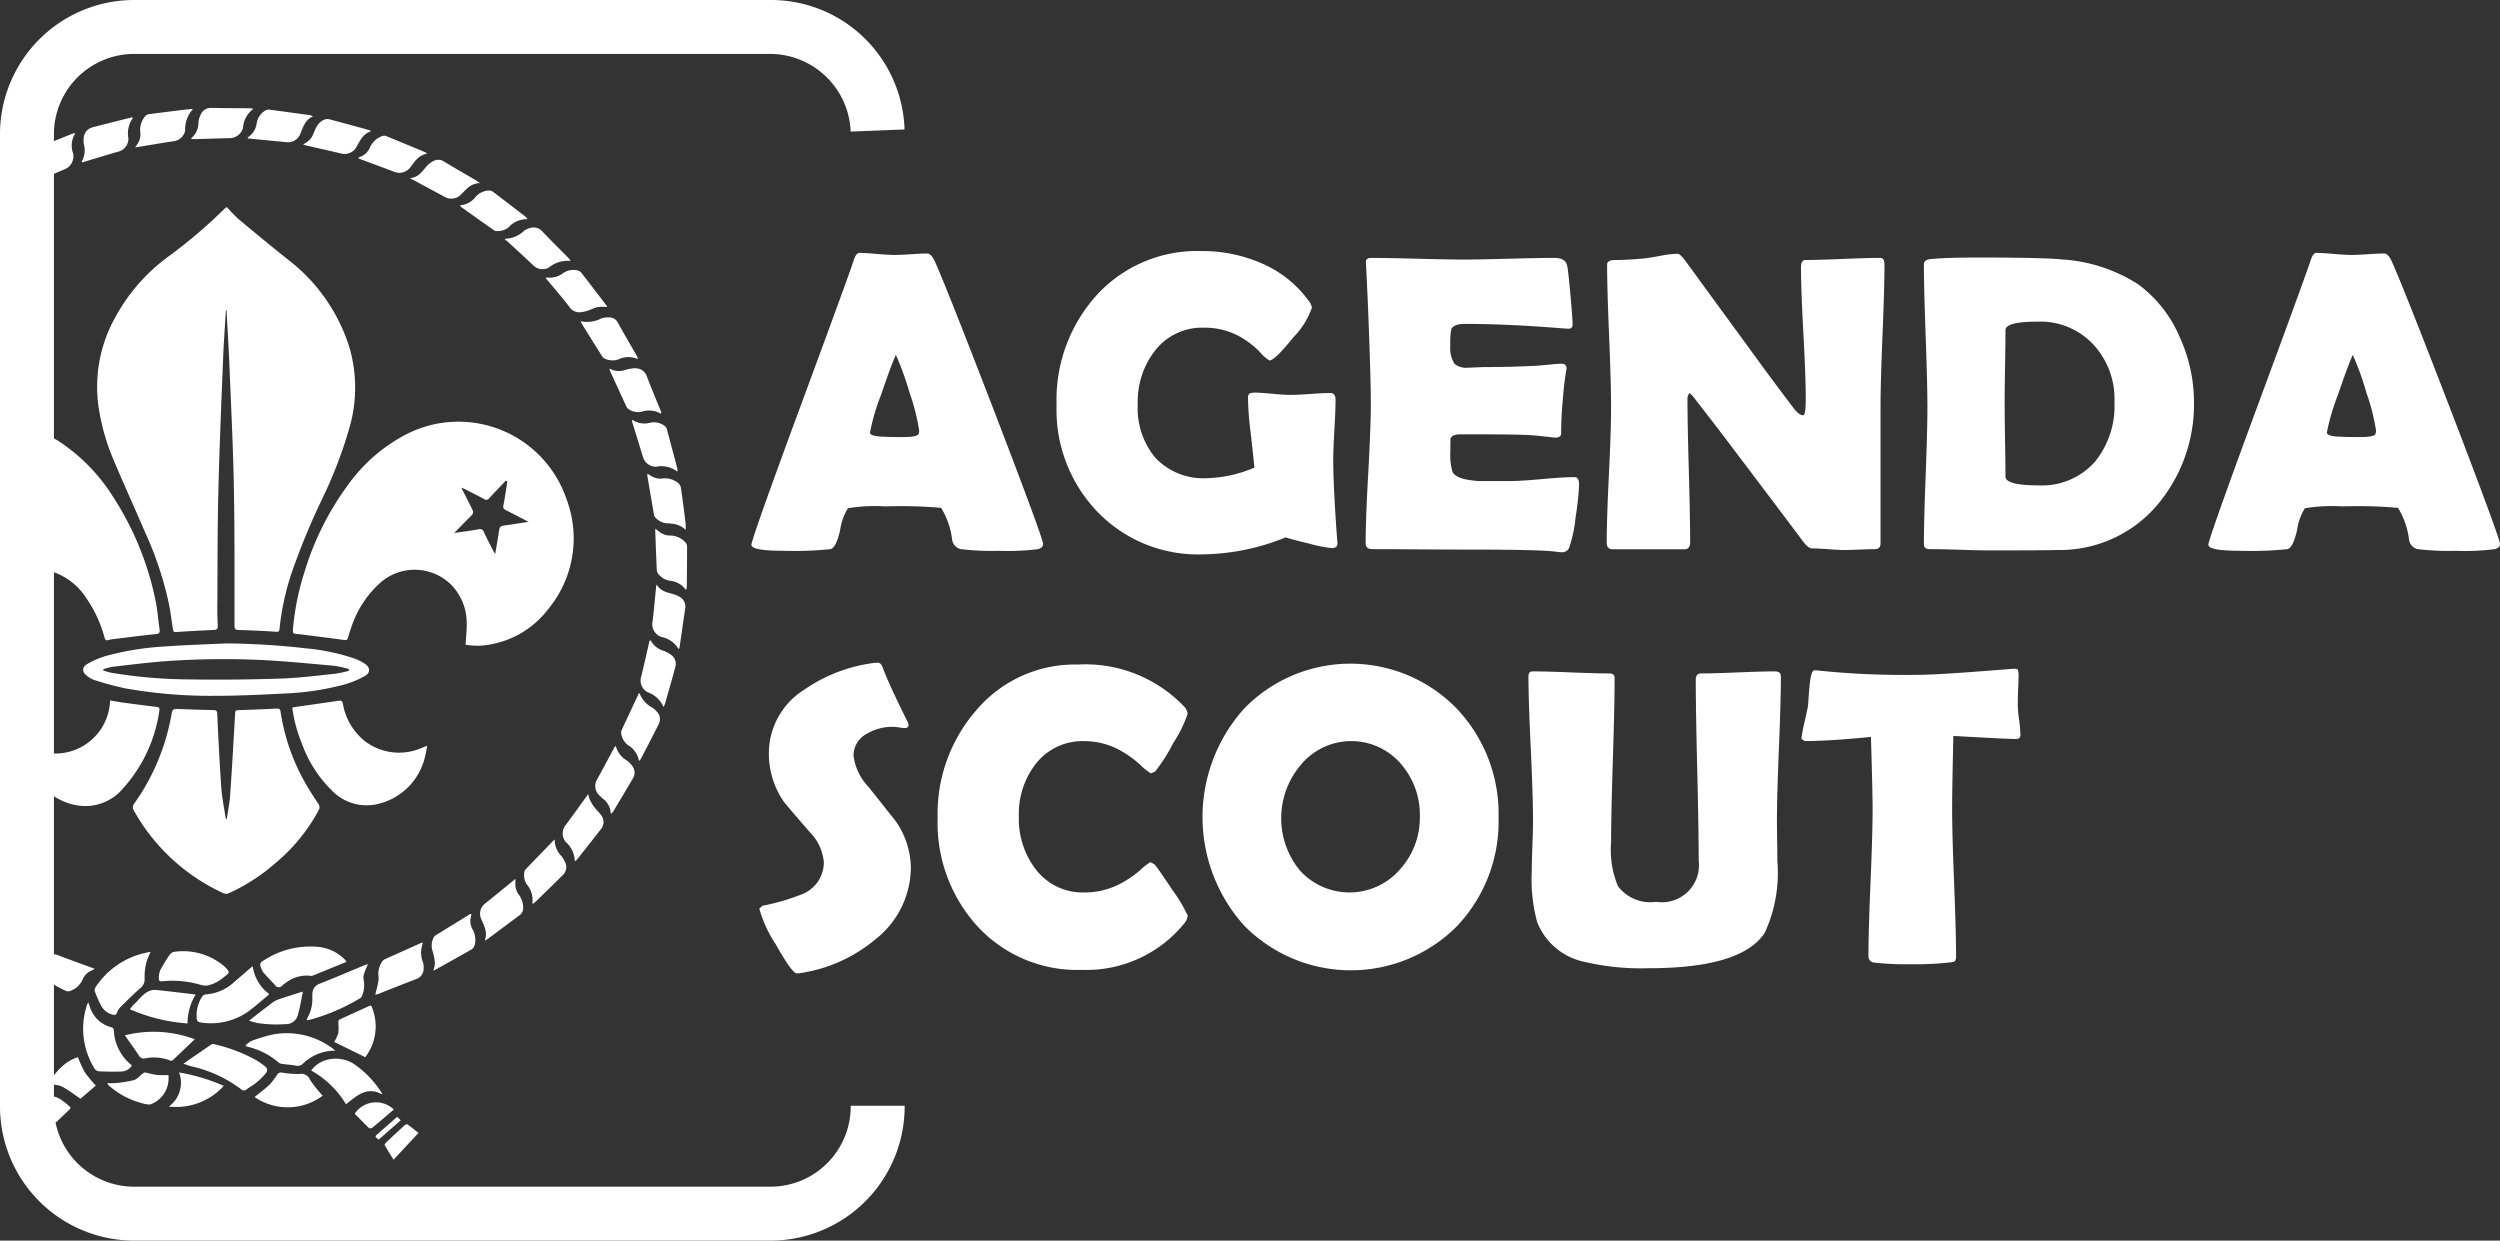 <svg id="Capa_1" data-name="Capa 1" xmlns="http://www.w3.org/2000/svg" xmlns:xlink="http://www.w3.org/1999/xlink" viewBox="0 0 92.696 46"><rect x="0" y="0" width="92.696" height="46" fill="#333333" stroke="none"/><defs><style>.cls-1{fill:none;}.cls-2{fill:#fff;}.cls-3{clip-path:url(#clip-path);}</style><clipPath id="clip-path" transform="translate(-1.228 -1)"><rect class="cls-1" width="36" height="48"/></clipPath></defs><title>mi-agenda-label</title><path class="cls-2" d="M39.904,21.17c0,.093-.064.157-.192.192a8.845,8.845,0,0,1-1.432.061,9.738,9.738,0,0,1-1.417-.061.415.415,0,0,1-.331-.346,2.94,2.94,0,0,0-.408-1.185,16.921,16.921,0,0,0-2.063-.054,6.13,6.13,0,0,0-1.393.068,2.13,2.13,0,0,0-.292.824c-.098.426-.216.657-.354.692a12.965,12.965,0,0,1-1.755.061q-1.177,0-1.177-.223,0-.201,1.739-4.919,1.886-5.104,2.047-5.611c.062-.194.134-.292.216-.292.139,0,.352.013.643.038s.507.038.65.038q.208,0,.612-.026c.27-.018.471-.027.605-.027q.146,0,.27.254.377.808,2.201,5.542Q39.904,20.962,39.904,21.17Zm-5.457-7.012q-.161.338-.546,1.47a7.985,7.985,0,0,0-.415,1.409c0,.092.154.144.462.153q.238.016.785.016.508,0,.562-.123l.016-.107a7.505,7.505,0,0,0-.354-1.401A10.835,10.835,0,0,0,34.446,14.158Z" transform="translate(-1.228 -1)"/><path class="cls-2" d="M50.819,21.116q.015.208-.216.208a5.697,5.697,0,0,1-.843-.17q-.697-.168-.858-.23a8.436,8.436,0,0,1-3.087.631,5.177,5.177,0,0,1-3.902-1.585A5.456,5.456,0,0,1,40.404,16.02a5.791,5.791,0,0,1,1.462-4.049,5.045,5.045,0,0,1,3.918-1.662,5.48,5.48,0,0,1,2.202.446,4.171,4.171,0,0,1,1.755,1.386.59.59,0,0,1,.131.262,2.923,2.923,0,0,1-.689,1.105q-.689.859-.889.858a1.508,1.508,0,0,1-.354-.316,3.268,3.268,0,0,0-.77-.585,2.686,2.686,0,0,0-1.293-.315,2.207,2.207,0,0,0-1.832.862,3.077,3.077,0,0,0-.631,1.978,2.866,2.866,0,0,0,.654,1.985,2.442,2.442,0,0,0,1.917.755,4.734,4.734,0,0,0,1.755-.393q-.023-.255-.139-1.294a10.959,10.959,0,0,1-.1-1.293c0-.097.034-.156.1-.177l.123-.016q.223,0,.673.043t.681.042q.246,0,.739-.035t.739-.034c.128,0,.192.085.192.254q0,.369-.043,1.116t-.042,1.116q0,.993.146,2.971Z" transform="translate(-1.228 -1)"/><path class="cls-2" d="M59.778,18.969a10.069,10.069,0,0,1-.131,1.216,4.657,4.657,0,0,1-.247,1.147.287.287,0,0,1-.254.145,1.797,1.797,0,0,1-.231-.022q-.562-.078-3.279-.077-.593,0-1.763-.008t-1.755-.008c-.169,0-.254-.074-.254-.223q0-.863.096-2.591t.096-2.59q0-.877-.092-3.272-.023-.615-.084-1.84L51.873,10.74c-.01-.118.054-.177.192-.177q.57,0,1.713.03t1.712.031q.562,0,1.693-.031t1.693-.03q.401,0,.462.3.039.177.119,1.074t.081,1.089c0,.107-.051.162-.154.162l-.162-.008q-2.048-.17-3.68-.17-.408,0-.5.192a2.411,2.411,0,0,0-.038.593,1.089,1.089,0,0,0,.154.693.666.666,0,0,0,.5.145c.051,0,.151-.004.3-.011s.272-.012.369-.012q.971,0,1.963-.054c.057-.006.198-.019.423-.039a3.733,3.733,0,0,1,.415-.03c.124,0,.185.059.185.177a11.078,11.078,0,0,0-.139,1.178q-.061.615-.061,1.231c0,.102-.075.154-.223.154L58.2,17.152q-.439-.047-2.002-.047h-.816q-.316,0-.369.154-.008.038-.008.477a2.248,2.248,0,0,0,.077.754q.13.293.985.347h1.124q.408,0,1.212-.073t1.205-.073C59.722,18.691,59.778,18.784,59.778,18.969Z" transform="translate(-1.228 -1)"/><path class="cls-2" d="M71.101,10.802q0,.877-.073,2.637t-.073,2.643v5.072q0,.208-.223.208-.184,0-.558.016c-.249.01-.435.016-.558.016-.133,0-.334-.011-.601-.031s-.467-.03-.6-.03q-.138,0-.331-.254-.554-.747-2.494-3.31-.532-.715-1.617-2.108l-.115-.093-.062.17q0,.892.05,2.678t.05,2.679c0,.18-.069.27-.207.27H61.025c-.148,0-.223-.079-.223-.238q0-.832.081-2.51t.081-2.517q0-.885-.073-2.647T60.817,10.81c0-.113.1-.169.3-.169q.446,0,1.101-.061.154-.016.608-.101a3.677,3.677,0,0,1,.608-.069c.061,0,.156.088.285.262L66.59,14.604q.385.53,1.162,1.555c.129.159.239.238.331.238q.1,0,.1-.6,0-.809-.088-2.433t-.089-2.44c0-.189.054-.284.162-.284q.462,0,1.393-.039t1.393-.038C71.052,10.563,71.101,10.643,71.101,10.802Z" transform="translate(-1.228 -1)"/><path class="cls-2" d="M82.577,15.905a5.769,5.769,0,0,1-1.454,3.926,4.742,4.742,0,0,1-3.61,1.562q-.447.015-2.456.016-.377,0-1.135-.024t-1.135-.023c-.149,0-.224-.059-.224-.177q0-.847.065-2.544t.065-2.544q0-.885-.065-2.651t-.065-2.644c0-.107.075-.172.224-.192q.546-.061,1.794-.061,2.37,0,3.071.069a5.878,5.878,0,0,1,2.856.924,4.68,4.68,0,0,1,1.532,1.94A5.774,5.774,0,0,1,82.577,15.905Zm-2.948,0a2.973,2.973,0,0,0-.777-2.125,2.688,2.688,0,0,0-2.079-.854q-1.185,0-1.185.315,0,.454-.016,1.366t-.015,1.366q0,.447.015,1.343t.016,1.351q0,.331,1.231.33a2.619,2.619,0,0,0,2.094-.885A3.288,3.288,0,0,0,79.629,15.905Z" transform="translate(-1.228 -1)"/><path class="cls-2" d="M93.924,21.17c0,.093-.064.157-.193.192a8.838,8.838,0,0,1-1.432.061,9.74,9.74,0,0,1-1.416-.061.413.413,0,0,1-.331-.346,2.938,2.938,0,0,0-.408-1.185,16.898,16.898,0,0,0-2.062-.054,6.13,6.13,0,0,0-1.393.068,2.13,2.13,0,0,0-.292.824c-.098.426-.216.657-.354.692a12.965,12.965,0,0,1-1.755.061q-1.177,0-1.177-.223,0-.201,1.739-4.919,1.886-5.104,2.047-5.611c.062-.194.134-.292.216-.292q.208,0,.643.038t.65.038q.208,0,.612-.026c.27-.018.471-.027.605-.027q.146,0,.27.254.377.808,2.202,5.542Q93.923,20.962,93.924,21.17Zm-5.458-7.012q-.161.338-.546,1.47a7.995,7.995,0,0,0-.415,1.409c0,.092.154.144.462.153q.238.016.785.016.508,0,.561-.123l.016-.107a7.497,7.497,0,0,0-.354-1.401A10.819,10.819,0,0,0,88.466,14.158Z" transform="translate(-1.228 -1)"/><path class="cls-2" d="M35.001,33.151A3.401,3.401,0,0,1,33.685,35.83a5.623,5.623,0,0,1-2.81,1.255l-.1.008q-.177,0-.785-1.082a4.668,4.668,0,0,1-.608-1.319l.115-.108a8.101,8.101,0,0,0,1.478-.431,1.272,1.272,0,0,0,.8-1.185,1.814,1.814,0,0,0-.523-1.116q-.908-1.046-.985-1.162a3.134,3.134,0,0,1-.531-1.77,2.786,2.786,0,0,1,1.301-2.34,5.853,5.853,0,0,1,2.609-1.001l.131-.008c.077,0,.139.062.184.186q.2.561.932,2.032l.023.076c0,.088-.046.131-.139.131a1.64,1.64,0,0,1-.207-.022,1.541,1.541,0,0,0-.224-.024,1.827,1.827,0,0,0-.97.254.905.905,0,0,0-.5.817,2.018,2.018,0,0,0,.554,1.154q.978,1.232,1.024,1.293A3.093,3.093,0,0,1,35.001,33.151Z" transform="translate(-1.228 -1)"/><path class="cls-2" d="M45.269,34.953a.589.589,0,0,1-.162.323,4.673,4.673,0,0,1-3.764,1.685,5.024,5.024,0,0,1-3.895-1.64,5.693,5.693,0,0,1-1.454-4.003,5.831,5.831,0,0,1,1.424-3.972A4.789,4.789,0,0,1,41.197,25.64a5.061,5.061,0,0,1,3.911,1.531.481.481,0,0,1,.154.3,4.796,4.796,0,0,1-.535,1.086,6.253,6.253,0,0,1-.673,1.055l-.154.062a2.021,2.021,0,0,1-.385-.309,4.066,4.066,0,0,0-.816-.577,2.762,2.762,0,0,0-1.262-.308,2.197,2.197,0,0,0-1.808.847,3.018,3.018,0,0,0-.624,1.939,3.074,3.074,0,0,0,.624,1.963,2.181,2.181,0,0,0,1.808.862,2.859,2.859,0,0,0,1.27-.293,3.917,3.917,0,0,0,.801-.538,1.953,1.953,0,0,1,.377-.293l.154.085q.123.138.67.962A5.595,5.595,0,0,1,45.269,34.953Z" transform="translate(-1.228 -1)"/><path class="cls-2" d="M56.792,31.305A5.641,5.641,0,0,1,55.26,35.33a5.546,5.546,0,0,1-7.905-.016,6.013,6.013,0,0,1,0-8.036,5.494,5.494,0,0,1,7.89,0A5.665,5.665,0,0,1,56.792,31.305Zm-2.917-.016a2.893,2.893,0,0,0-.701-1.963,2.427,2.427,0,0,0-3.71.03,3.055,3.055,0,0,0-.046,3.911,2.481,2.481,0,0,0,3.733-.047A2.852,2.852,0,0,0,53.874,31.289Z" transform="translate(-1.228 -1)"/><path class="cls-2" d="M67.129,32.913a5.306,5.306,0,0,1-.47,2.679Q65.798,36.9,62.357,36.9a9.222,9.222,0,0,1-2.394-.239,2.406,2.406,0,0,1-1.739-1.47,6.075,6.075,0,0,1-.2-1.893q0-.315.023-.94.023-.623.023-.931,0-.894-.084-2.679T57.9,26.078q0-.184.162-.184.469,0,1.42.038t1.42.038q.193,0,.193.17,0,1.015-.065,3.044t-.065,3.044a3.536,3.536,0,0,0,.254,1.632,1.508,1.508,0,0,0,1.416.578,1.375,1.375,0,0,0,1.578-1.532q0-1.116-.054-3.349T64.104,26.209c0-.159.065-.239.192-.239q.454,0,1.37-.038t1.37-.038c.149,0,.224.061.224.184q0,.885-.073,2.671t-.073,2.679q0,.246.008.742T67.129,32.913Z" transform="translate(-1.228 -1)"/><path class="cls-2" d="M76.142,28.248c0,.104-.056.154-.169.154q-.293,0-2.317-.115Q73.61,30.234,73.61,31.004q0,.908.073,2.732t.073,2.732c0,.098-.023.159-.069.185a.986.986,0,0,1-.216.038,11.076,11.076,0,0,1-1.355.061,10.614,10.614,0,0,1-1.393-.061.226.226,0,0,1-.216-.238q0-.908.077-2.726t.077-2.725q0-.601-.061-2.679-1.54.154-2.455.154l-.123-.077a4.549,4.549,0,0,1,.108-.593q.123-.539.139-.654.023-.362.054-.724.054-.577.185-.577l.107.008a31.13,31.13,0,0,0,3.687.162q.693,0,2.556-.146,1-.077,1.008-.077a.423.423,0,0,1,.177.02l.031.149c0,.139-.005.331-.016.578q-.015.407-.015.577a4.56,4.56,0,0,0,.05.565A4.643,4.643,0,0,1,76.142,28.248Z" transform="translate(-1.228 -1)"/><g class="cls-3"><g class="cls-3"><path class="cls-2" d="M9.604,12.498c-.035.594-.08,1.188-.103,1.783-.066,1.667-.138,3.334-.178,5.001-.034,1.406-.028,2.813-.037,4.22-.002.232.004.464.016.696.005.112-.025.155-.147.16-.468.019-.937.047-1.405.077-.086.005-.1-.036-.109-.101-.05-.32-.09-.644-.154-.961a12.727,12.727,0,0,0-.849-2.569c-.402-.931-.821-1.854-1.215-2.788a7.995,7.995,0,0,1-.533-1.884,5.268,5.268,0,0,1,.599-3.343,6.836,6.836,0,0,1,1.96-2.261A18.693,18.693,0,0,0,9.563,8.73a.856.856,0,0,1,.076-.053,6.082,6.082,0,0,0,.433.446c.599.501,1.202.999,1.813,1.486a6.567,6.567,0,0,1,2.314,3.323,5.359,5.359,0,0,1,.004,2.865,16.333,16.333,0,0,1-1.038,2.718,26.505,26.505,0,0,0-1.108,2.68,9.633,9.633,0,0,0-.458,2.06c-.019.189-.021.177-.219.164-.434-.028-.869-.046-1.304-.061-.112-.004-.151-.03-.152-.152-.002-1.706.008-3.413-.024-5.119-.028-1.503-.103-3.006-.164-4.508-.028-.696-.072-1.391-.11-2.086l-.022.005" transform="translate(-1.228 -1)"/><path class="cls-2" d="M18.491,24.905c.016-.304.054-.586.04-.866a2.018,2.018,0,0,0-.557-1.341,1.927,1.927,0,0,0-2.601-.129,3.806,3.806,0,0,0-1.117,1.684c-.049.13-.089.263-.127.397-.02.071-.053.091-.128.081-.524-.071-1.048-.137-1.573-.204-.042-.006-.084-.011-.127-.014-.218-.013-.225-.013-.206-.234a9.687,9.687,0,0,1,.422-2.068,10.621,10.621,0,0,1,1.613-3.229,6.115,6.115,0,0,1,2.186-1.89,4.231,4.231,0,0,1,5.918,2.417,4.114,4.114,0,0,1-.688,4.086,3.441,3.441,0,0,1-2.093,1.291,2.537,2.537,0,0,1-.962.019m-.422-4.143c.312-.046.61-.084.906-.137a.15.15,0,0,1,.194.103c.111.237.233.469.351.703.015.03.035.057.069.112.047-.28.092-.524.128-.769.039-.263.035-.264.299-.304.025-.004.051-.005.076-.009.233-.035.467-.071.736-.111-.302-.156-.569-.297-.839-.431-.079-.039-.116-.079-.096-.174.038-.186.065-.374.095-.561.018-.111.034-.223.05-.335-.018-.01-.035-.021-.052-.03-.211.221-.422.441-.63.665a.117.117,0,0,1-.165.026c-.236-.127-.476-.247-.714-.368-.039-.02-.079-.035-.146-.065.131.26.248.49.363.72.113.225.11.223-.07.402-.182.181-.361.366-.555.563" transform="translate(-1.228 -1)"/><path class="cls-2" d="M9.636,31.37c.043-.295.105-.589.126-.886.069-.994.124-1.989.182-2.983.01-.169.007-.165.182-.171.457-.017.913-.033,1.369-.058.102-.006.124.041.137.12a7.585,7.585,0,0,0,.861,2.542c.162.297.347.582.534.864a.214.214,0,0,1,.013.251,6.641,6.641,0,0,1-1.631,1.98,6.94,6.94,0,0,1-1.701,1.091.247.247,0,0,1-.177.007,7.264,7.264,0,0,1-3.337-3.068.223.223,0,0,1,.018-.273,8.131,8.131,0,0,0,1.363-3.233c.051-.278.05-.274.338-.262.41.016.819.03,1.229.037.104.002.134.033.14.137.044.911.086,1.822.15,2.732.027.378.106.752.162,1.127a.189.189,0,0,0,.017.045l.025.001" transform="translate(-1.228 -1)"/><path class="cls-2" d="M9.62,24.857a27.98,27.98,0,0,1,2.938.181,7.821,7.821,0,0,1,1.821.382,1.823,1.823,0,0,1,.374.189c.211.141.218.341-.005.462a3.646,3.646,0,0,1-.763.313,10.025,10.025,0,0,1-2.145.327c-.885.046-1.772.089-2.658.089a18.014,18.014,0,0,1-3.311-.277,11.241,11.241,0,0,1-1.144-.309.913.913,0,0,1-.276-.156c-.183-.137-.192-.319.005-.433a3.164,3.164,0,0,1,.696-.303,10.606,10.606,0,0,1,2.219-.354c.748-.054,1.499-.075,2.249-.111m4.545,1.014v-.064a4.264,4.264,0,0,0-.539-.12c-.879-.079-1.758-.166-2.639-.212a30.161,30.161,0,0,0-3.532.035c-.688.046-1.373.136-2.06.214a2.22,2.22,0,0,0-.336.089v.052c.108.028.214.066.323.085a18.169,18.169,0,0,0,2.879.242c1.126.018,2.253.005,3.379-.032.676-.022,1.351-.11,2.025-.18a4.025,4.025,0,0,0,.5-.109" transform="translate(-1.228 -1)"/><path class="cls-2" d="M2.319,28.699a2.032,2.032,0,0,0,2.991-1.728c.153.026.305.056.459.077.418.056.837.112,1.256.162.097.011.13.04.112.143a5.449,5.449,0,0,1-1.336,2.867,1.822,1.822,0,0,1-1.716.641,2.26,2.26,0,0,1-1.627-1.192,1.719,1.719,0,0,1-.139-.97" transform="translate(-1.228 -1)"/><path class="cls-2" d="M12.069,27.232l.218-.034c.497-.071.995-.141,1.492-.215.097-.014.138-.002.162.108a2.265,2.265,0,0,0,.84,1.408,2.096,2.096,0,0,0,2.134.21c.038-.015.077-.029.152-.056a4.615,4.615,0,0,1-.093.456,2.34,2.34,0,0,1-1.666,1.684,1.789,1.789,0,0,1-1.766-.474,4.609,4.609,0,0,1-1.112-1.726,5.447,5.447,0,0,1-.353-1.264c-.004-.029-.005-.058-.008-.097" transform="translate(-1.228 -1)"/><path class="cls-2" d="M10.599,36.826a1.531,1.531,0,0,0,.602,1.024c-.005.016-.005.033-.013.039-.27.22-.527.457-.812.656a2.417,2.417,0,0,1-1.748.36.149.149,0,0,1-.101-.097,1.287,1.287,0,0,1,.197-.858.178.178,0,0,1,.119-.078,1.73,1.73,0,0,0,1.097-.486c.186-.156.367-.316.551-.473.031-.026.063-.051.108-.087" transform="translate(-1.228 -1)"/><path class="cls-2" d="M14.067,36.667c-.419.172-.832.34-1.244.508a.113.113,0,0,1-.062.01,1.238,1.238,0,0,0-.943.263.579.579,0,0,0-.113.081.168.168,0,0,1-.284-.008c-.136-.151-.278-.295-.414-.447a.484.484,0,0,1-.07-.119c-.097-.204-.088-.261.108-.368a3.134,3.134,0,0,1,2.049-.47,1.605,1.605,0,0,1,.936.479.238.238,0,0,1,.031.04.119.119,0,0,1,.006.031" transform="translate(-1.228 -1)"/><path class="cls-2" d="M8.028,40.44c.362-.25.694-.479,1.026-.705a.135.135,0,0,1,.094-.022,5.936,5.936,0,0,1,1.591.603c.097.062.191.127.283.196.128.095.148.176.048.299a2.465,2.465,0,0,1-.334.328c-.114.094-.247.165-.366.254a.14.14,0,0,1-.203-.008,4.855,4.855,0,0,0-1.884-.857c-.075-.026-.15-.052-.255-.088" transform="translate(-1.228 -1)"/><path class="cls-2" d="M6.814,36.292a2.657,2.657,0,0,0-.169.427,2.331,2.331,0,0,0-.055.576.405.405,0,0,1-.172.352c-.25.227-.493.463-.733.702a.539.539,0,0,0-.117.194c-.033.088-.079.103-.166.079a.667.667,0,0,1-.415-.317,4.241,4.241,0,0,1-.25-.564.197.197,0,0,1,.041-.147,2.968,2.968,0,0,1,1.833-1.261c.064-.016.128-.026.203-.041" transform="translate(-1.228 -1)"/><path class="cls-2" d="M12.604,38.827c.001-.027-.002-.042.004-.051a1.418,1.418,0,0,0,.199-.823c.001-.034.002-.067.005-.102a.387.387,0,0,1,.251-.369c.576-.228,1.146-.472,1.719-.71a.794.794,0,0,1,.091-.019,3.18,3.18,0,0,0-.149.357.485.485,0,0,0-.008.242,1.02,1.02,0,0,1-.079.605.129.129,0,0,1-.062.06,7.448,7.448,0,0,1-1.846.791,1.064,1.064,0,0,1-.125.019" transform="translate(-1.228 -1)"/><path class="cls-2" d="M6.113,40.52a.491.491,0,0,1-.361.209c-.288.013-.576.005-.865-.007a.217.217,0,0,1-.15-.096,2.799,2.799,0,0,1-.281-2.371c.008-.023.021-.044.042-.089.025.062.042.104.058.146a1.115,1.115,0,0,0,.815.78.122.122,0,0,1,.077.087,1.747,1.747,0,0,0,.643,1.302.156.156,0,0,1,.022.039" transform="translate(-1.228 -1)"/><path class="cls-2" d="M7.968,36.269a2.364,2.364,0,0,1,1.546.534.985.985,0,0,1,.074.07c.164.173.161.188-.029.334a1.464,1.464,0,0,1-.599.326.56.56,0,0,1-.27-.011,3.757,3.757,0,0,0-1.452-.138c-.085.006-.122-.025-.119-.088a.778.778,0,0,1,.048-.319,5.96,5.96,0,0,1,.372-.603.272.272,0,0,1,.162-.083,2.152,2.152,0,0,1,.267-.022" transform="translate(-1.228 -1)"/><path class="cls-2" d="M13.663,39.956a1.706,1.706,0,0,0-1.216.496.287.287,0,0,1-.256.059c-.154-.031-.313-.037-.468-.059a.297.297,0,0,1-.153-.046,2.7,2.7,0,0,0-1.182-.598.351.351,0,0,1-.061-.039.859.859,0,0,1,.215-.168,5.467,5.467,0,0,1,.813-.246,2.831,2.831,0,0,1,2.118.457c.066.044.127.095.19.144" transform="translate(-1.228 -1)"/><path class="cls-2" d="M15.394,41.576c-.56-.307-.936.051-1.336.368a3.513,3.513,0,0,0-1.291-1.25,1.046,1.046,0,0,1,.566-.392,1.257,1.257,0,0,1,1.031.157,3.725,3.725,0,0,1,1.033,1.089c.003.005-.002.015-.003.028" transform="translate(-1.228 -1)"/><path class="cls-2" d="M10.668,41.677c.2-.165.403-.312.581-.485a4.203,4.203,0,0,0,.284-.382.18.18,0,0,1,.134-.043,3.789,3.789,0,0,0,.658.056.348.348,0,0,1,.4.218,4.946,4.946,0,0,0,.467.585,2.168,2.168,0,0,1-2.524.051" transform="translate(-1.228 -1)"/><path class="cls-2" d="M8.48,37.885a1.987,1.987,0,0,0-.297,1.063,6.47,6.47,0,0,1-2.137-.525,1.595,1.595,0,0,1,.147-.184c.195-.17.336-.407.594-.502a.538.538,0,0,1,.242-.03c.469.049.938.107,1.406.162a.176.176,0,0,1,.045.016" transform="translate(-1.228 -1)"/><path class="cls-2" d="M15.143,37.88c.039-.164.08-.316.11-.471a.697.697,0,0,0,.007-.214.797.797,0,0,1,.153-.56.211.211,0,0,1,.085-.068c.449-.204.898-.404,1.348-.605a.223.223,0,0,1,.046-.013c.005.013.014.023.012.027a.994.994,0,0,0,.013.724.683.683,0,0,1,.017.238.401.401,0,0,1-.256.358c-.477.18-.95.371-1.424.558a.757.757,0,0,1-.111.026" transform="translate(-1.228 -1)"/><path class="cls-2" d="M8.315,6.129a.752.752,0,0,0,.272-.605.732.732,0,0,1,.07-.242A.409.409,0,0,1,9.051,5c.491.012.981.01,1.471.015a.652.652,0,0,1,.1.022.946.946,0,0,0-.383.706.52.52,0,0,1-.501.38c-.405.008-.81.023-1.215.034-.062.002-.125,0-.187,0l-.021-.028" transform="translate(-1.228 -1)"/><path class="cls-2" d="M14.993,38.29a1.874,1.874,0,0,1-.223,1.909c-.394-.194-.773-.381-1.149-.565a1.586,1.586,0,0,0,.153-.332,2.142,2.142,0,0,0-.001-.384c0-.038.01-.098.033-.109.381-.178.764-.351,1.147-.524.007-.003.017.002.04.005" transform="translate(-1.228 -1)"/><path class="cls-2" d="M26.391,25.072a.929.929,0,0,0-.624-.451.496.496,0,0,1-.342-.582c.051-.41.085-.822.126-1.234a.487.487,0,0,1,.026-.135c.151.284.443.296.694.386a.57.57,0,0,1,.139.065.411.411,0,0,1,.228.415c-.074.492-.143.985-.214,1.477a.307.307,0,0,1-.033.059" transform="translate(-1.228 -1)"/><path class="cls-2" d="M8.38,5.05a1.091,1.091,0,0,0-.286.791.5.5,0,0,1-.443.398c-.4.059-.799.128-1.199.193-.061.011-.122.02-.209.034.033-.054.049-.082.068-.108a.632.632,0,0,0,.124-.415.781.781,0,0,1,.173-.629.242.242,0,0,1,.123-.078c.519-.069,1.04-.132,1.56-.195a.513.513,0,0,1,.089.009" transform="translate(-1.228 -1)"/><path class="cls-2" d="M19.944,9.89c.024-.033.027-.039.029-.039a1.041,1.041,0,0,0,.684-.29.61.61,0,0,1,.24-.11.426.426,0,0,1,.429.118c.32.34.654.665.981.997a1.321,1.321,0,0,1,.08.109,1.104,1.104,0,0,0-.807.243.484.484,0,0,1-.59-.091c-.318-.299-.64-.594-.962-.89a.415.415,0,0,0-.084-.047" transform="translate(-1.228 -1)"/><path class="cls-2" d="M6.159,5.37a.97.97,0,0,0-.17.757.495.495,0,0,1-.392.5c-.404.115-.806.24-1.209.361-.039.012-.078.023-.115.034l-.016-.032a.834.834,0,0,0,.08-.646.794.794,0,0,1-.006-.189.434.434,0,0,1,.344-.438c.468-.123.938-.24,1.408-.358a.37.37,0,0,1,.048-.007Z" transform="translate(-1.228 -1)"/><path class="cls-2" d="M18.704,34.886a.76.76,0,0,1-.019.126.605.605,0,0,0,.055.429.788.788,0,0,1,.086.609.294.294,0,0,1-.105.148c-.45.257-.903.509-1.355.761a.542.542,0,0,1-.074.027.917.917,0,0,0,.061-.262,1.901,1.901,0,0,0-.085-.457.651.651,0,0,1,.038-.502.2.2,0,0,1,.072-.083q.639-.396,1.279-.788c.009-.006.024-.004.047-.008" transform="translate(-1.228 -1)"/><path class="cls-2" d="M25.536,20.604c.039.032.067.054.095.078a.675.675,0,0,0,.413.175.768.768,0,0,1,.601.258.239.239,0,0,1,.059.133c0,.506-.005,1.012-.011,1.519a.637.637,0,0,1-.027.113.81.81,0,0,0-.592-.346.665.665,0,0,1-.438-.256.286.286,0,0,1-.056-.148c-.022-.493-.039-.986-.058-1.479a.335.335,0,0,1,.014-.047" transform="translate(-1.228 -1)"/><path class="cls-2" d="M22.761,12.929l.013-.014a1.164,1.164,0,0,0,.762-.114.851.851,0,0,1,.289-.032.35.35,0,0,1,.314.198c.226.411.465.816.698,1.223.018.032.031.067.046.099-.014.009-.024.019-.028.017a.851.851,0,0,0-.705.023.679.679,0,0,1-.509-.037.217.217,0,0,1-.089-.084q-.389-.618-.773-1.238a.234.234,0,0,1-.018-.041" transform="translate(-1.228 -1)"/><path class="cls-2" d="M10.41,6.097a.72.72,0,0,0,.334-.515.662.662,0,0,1,.319-.482.245.245,0,0,1,.13-.037c.515.067,1.029.138,1.543.21a.487.487,0,0,1,.095.042c-.303.136-.367.41-.473.66a.49.49,0,0,1-.517.296c-.411-.04-.823-.079-1.233-.119-.062-.006-.124-.014-.186-.021l-.012-.034" transform="translate(-1.228 -1)"/><path class="cls-2" d="M12.467,6.361c.058-.039.095-.064.132-.088a.625.625,0,0,0,.248-.311c.087-.21.168-.432.409-.525a.269.269,0,0,1,.145-.024c.514.136,1.027.277,1.54.418.01.003.018.015.043.037-.308.099-.413.365-.552.604a.502.502,0,0,1-.555.22c-.418-.099-.838-.193-1.257-.289-.044-.011-.087-.024-.153-.042" transform="translate(-1.228 -1)"/><path class="cls-2" d="M24.929,26.701l.013.006a1.029,1.029,0,0,0,.489.542.683.683,0,0,1,.133.119.406.406,0,0,1,.078.505c-.21.415-.425.826-.639,1.239-.018.033-.04.064-.059.094-.015-.007-.028-.009-.029-.013a.834.834,0,0,0-.399-.563.649.649,0,0,1-.253-.425.225.225,0,0,1,.016-.133c.206-.449.417-.896.626-1.344a.15.15,0,0,1,.024-.027" transform="translate(-1.228 -1)"/><path class="cls-2" d="M23.872,31.155a.705.705,0,0,0-.291-.542c-.051-.051-.108-.096-.156-.148a.473.473,0,0,1-.056-.568c.206-.373.405-.75.607-1.125.02-.036.04-.071.059-.105.018.008.031.009.032.013a.872.872,0,0,0,.412.523.823.823,0,0,1,.163.16.41.41,0,0,1,.048.507c-.232.397-.468.793-.704,1.187a1.17,1.17,0,0,1-.078.107l-.036-.009" transform="translate(-1.228 -1)"/><path class="cls-2" d="M20.79,9.128a.898.898,0,0,0-.708.304.646.646,0,0,1-.466.133.181.181,0,0,1-.091-.04q-.593-.418-1.184-.84c-.019-.015-.035-.034-.052-.05.007-.012.01-.025.014-.025a.778.778,0,0,0,.536-.282.684.684,0,0,1,.519-.263.233.233,0,0,1,.13.032c.413.312.824.628,1.234.944a.544.544,0,0,1,.068.087" transform="translate(-1.228 -1)"/><path class="cls-2" d="M22.539,32.919a.967.967,0,0,0-.333-.699.497.497,0,0,1-.001-.632c.251-.336.494-.677.74-1.016.026-.036.052-.073.093-.129a1.084,1.084,0,0,0,.051.189,1.892,1.892,0,0,0,.168.289c.08.108.184.199.263.309a.408.408,0,0,1-.008.51c-.282.365-.569.726-.855,1.088-.025.032-.056.062-.084.092l-.034-.001" transform="translate(-1.228 -1)"/><path class="cls-2" d="M25.32,24.741c.021.008.038.01.042.018a.795.795,0,0,0,.49.378,1.195,1.195,0,0,1,.235.128.411.411,0,0,1,.185.455c-.125.46-.257.918-.387,1.376a.815.815,0,0,1-.055.116,1.002,1.002,0,0,0-.586-.544.487.487,0,0,1-.239-.586c.104-.426.199-.855.297-1.282.004-.018.011-.037.018-.059" transform="translate(-1.228 -1)"/><path class="cls-2" d="M25.236,18.566c.039.023.069.037.095.056a.659.659,0,0,0,.419.125.787.787,0,0,1,.624.161.327.327,0,0,1,.099.166c.061.409.113.82.164,1.23a2.122,2.122,0,0,1,.016.343.825.825,0,0,0-.504-.228c-.063-.008-.127-.015-.19-.017a.631.631,0,0,1-.45-.237.182.182,0,0,1-.034-.092q-.123-.71-.243-1.421a.462.462,0,0,1,.004-.086" transform="translate(-1.228 -1)"/><path class="cls-2" d="M23.74,12.381a1.755,1.755,0,0,0-.341.004c-.131.028-.254.094-.384.135a1.194,1.194,0,0,1-.27.058.436.436,0,0,1-.407-.203c-.261-.34-.543-.662-.817-.992-.019-.022-.037-.044-.062-.074.021-.009.035-.022.048-.02a.822.822,0,0,0,.579-.145.661.661,0,0,1,.57-.114.259.259,0,0,1,.116.068c.32.412.635.826.952,1.241a.152.152,0,0,1,.016.042" transform="translate(-1.228 -1)"/><path class="cls-2" d="M24.676,16.566a.786.786,0,0,0,.647.11.656.656,0,0,1,.526.099.273.273,0,0,1,.1.123c.136.495.266.992.397,1.489a.662.662,0,0,1,0,.103.966.966,0,0,0-.788-.184.504.504,0,0,1-.493-.372c-.127-.42-.258-.838-.387-1.256-.008-.027-.013-.055-.02-.082l.018-.03" transform="translate(-1.228 -1)"/><path class="cls-2" d="M7.147,24.35c.01.11-.02.15-.13.16-.51.05-1.02.12-1.53.18a2.002,2.002,0,0,0-.24.04c-.08.03-.11,0-.14-.08a4.717,4.717,0,0,0-.67-1.46,2.392,2.392,0,0,0-1.23-.98,2.096,2.096,0,0,0-.7-.08,2.512,2.512,0,0,0,.04-.27,14.936,14.936,0,0,0,.06-3.72,9.722,9.722,0,0,0-.22-1.26,4.725,4.725,0,0,1,1.02.48,6.761,6.761,0,0,1,2.02,2.07,11.135,11.135,0,0,1,1.59,3.95c.06.32.08.65.13.97" transform="translate(-1.228 -1)"/><path class="cls-2" d="M2.467,7.79l-.12.06c-.01-.02-.02-.02-.01-.03a1.076,1.076,0,0,0-.03-.77.612.612,0,0,1,.07-.42.293.293,0,0,1,.1-.09c.49-.2.98-.4,1.48-.6a.218.218,0,0,0,.06.01.829.829,0,0,0-.08.73.517.517,0,0,1-.32.6c-.39.16-.77.34-1.15.51" transform="translate(-1.228 -1)"/><path class="cls-2" d="M17.068,6.698c-.341.061-.475.31-.641.526a.508.508,0,0,1-.578.148c-.413-.157-.828-.309-1.242-.464-.03-.011-.059-.027-.107-.05.043-.022.067-.036.091-.046a.644.644,0,0,0,.339-.309.778.778,0,0,1,.48-.461.218.218,0,0,1,.121-.003q.732.3,1.461.605a.599.599,0,0,1,.076.054" transform="translate(-1.228 -1)"/><path class="cls-2" d="M20.339,33.586c0,.066.003.1,0,.132a.652.652,0,0,0,.117.441.811.811,0,0,1,.169.532.316.316,0,0,1-.123.238c-.4.295-.797.594-1.195.89a.85.85,0,0,1-.107.057c.127-.331-.042-.578-.146-.842a.475.475,0,0,1,.164-.536c.335-.267.666-.54.998-.81.033-.027.064-.053.123-.102" transform="translate(-1.228 -1)"/><path class="cls-2" d="M23.826,14.665a.7.7,0,0,0,.58.053,1.346,1.346,0,0,1,.261-.055.485.485,0,0,1,.178-.003.427.427,0,0,1,.355.265c.166.437.348.868.524,1.302a.597.597,0,0,1,.025.092c-.016.007-.027.014-.031.012a.869.869,0,0,0-.715-.059.639.639,0,0,1-.482-.112.201.201,0,0,1-.068-.088c-.204-.44-.405-.881-.607-1.321a.518.518,0,0,1-.02-.086" transform="translate(-1.228 -1)"/><path class="cls-2" d="M16.424,7.604c.342-.022.468-.276.649-.466a.821.821,0,0,1,.233-.171.375.375,0,0,1,.384.022c.402.246.813.479,1.22.718a1.351,1.351,0,0,1,.111.082c-.353.011-.522.25-.723.446a.502.502,0,0,1-.595.058c-.41-.224-.822-.443-1.279-.689" transform="translate(-1.228 -1)"/><path class="cls-2" d="M4.742,36.924c-.056.028-.084.046-.115.06a.631.631,0,0,0-.324.306.786.786,0,0,1-.472.453.224.224,0,0,1-.135.006c-.488-.2-.891-.545-1.377-.749-.018-.008.035.116,0,.087.301-.048.298-.255.444-.466a.506.506,0,0,1,.652-.189c.416.159.837.309,1.256.464Z" transform="translate(-1.228 -1)"/><path class="cls-2" d="M20.966,34.494a.883.883,0,0,0-.218-.717.65.65,0,0,1-.074-.464.16.16,0,0,1,.04-.076c.355-.369.711-.736,1.07-1.107l.011.006a.872.872,0,0,0,.255.613.855.855,0,0,1,.124.206.405.405,0,0,1-.081.494q-.487.483-.981.961c-.034.034-.074.064-.111.096Z" transform="translate(-1.228 -1)"/><path class="cls-2" d="M8.449,39.533c-.284.271-.545.524-.81.773a.1.1,0,0,1-.088.022,1.664,1.664,0,0,0-.941-.086.205.205,0,0,1-.232-.105c-.161-.243-.331-.478-.52-.749a4.362,4.362,0,0,1,2.591.145" transform="translate(-1.228 -1)"/><path class="cls-2" d="M5.213,41.16a2.608,2.608,0,0,0,.307-.002,4.332,4.332,0,0,0,.676-.11c.119-.035.211-.157.316-.237.027-.02.064-.05.09-.046.147.027.29.075.437.091a3.659,3.659,0,0,0,.432.004,1.024,1.024,0,0,1-.672,1.091.768.768,0,0,1-.299-.046,2.954,2.954,0,0,1-1.219-.641.55.55,0,0,1-.054-.054.175.175,0,0,1-.014-.05" transform="translate(-1.228 -1)"/><path class="cls-2" d="M7.489,42.028a1.086,1.086,0,0,0,.379-1.263,7.057,7.057,0,0,1,1.657.496,2.369,2.369,0,0,1-2.036.767" transform="translate(-1.228 -1)"/><path class="cls-2" d="M4.781,41.251c-.185.159-.383.33-.569.489-.213-.144-.412-.302-.633-.423a.687.687,0,0,0-.721.022c.364-.446.659-.956,1.258-1.139a4.701,4.701,0,0,0,.265.571,4.687,4.687,0,0,0,.4.48" transform="translate(-1.228 -1)"/><path class="cls-2" d="M12.46,37.768c-.065.308-.108.586-.185.855a.449.449,0,0,1-.466.35,4.604,4.604,0,0,1-1.043-.042c-.091-.017-.179-.049-.301-.083.062-.052.098-.082.135-.111.244-.189.487-.38.735-.566a.765.765,0,0,1,.207-.111c.261-.09.525-.172.788-.256.027-.009.055-.015.13-.036" transform="translate(-1.228 -1)"/><path class="cls-2" d="M14.381,42.294a.948.948,0,0,1,1.448-.155c-.098.085-.197.17-.296.254-.165.14-.329.282-.498.418-.029.022-.104.036-.123.017-.18-.173-.353-.352-.531-.534" transform="translate(-1.228 -1)"/><path class="cls-2" d="M2.411,41.888a.856.856,0,0,1,1.051-.134,2.959,2.959,0,0,1,.34.265c.051.041.046.08-.002.125-.161.151-.317.307-.48.456a.151.151,0,0,1-.105.017c-.021-.002-.038-.032-.057-.049-.247-.225-.495-.451-.747-.68" transform="translate(-1.228 -1)"/><path class="cls-2" d="M16.745,43.008c-.316.339-.612.656-.926.992-.117-.189-.225-.358-.326-.532-.011-.019.014-.071.037-.094.234-.221.469-.441.708-.657.024-.022.086-.039.105-.024.133.096.259.202.402.315" transform="translate(-1.228 -1)"/><path class="cls-2" d="M15.268,43.256c-.146-.117-.146-.116-.025-.222.232-.203.464-.405.714-.624.042.042.08.079.129.128-.284.249-.549.482-.818.718" transform="translate(-1.228 -1)"/><path class="cls-2" d="M29.829,47H6.171a4.978,4.978,0,0,1-4.943-5V6a4.977,4.977,0,0,1,4.943-5h23.658a4.954,4.954,0,0,1,4.938,4.8l-1.998.079A2.996,2.996,0,0,0,29.829,3H6.171a2.975,2.975,0,0,0-2.943,3V42a2.975,2.975,0,0,0,2.943,3h23.658a2.975,2.975,0,0,0,2.942-3h2a4.976,4.976,0,0,1-4.942,5" transform="translate(-1.228 -1)"/></g></g></svg>